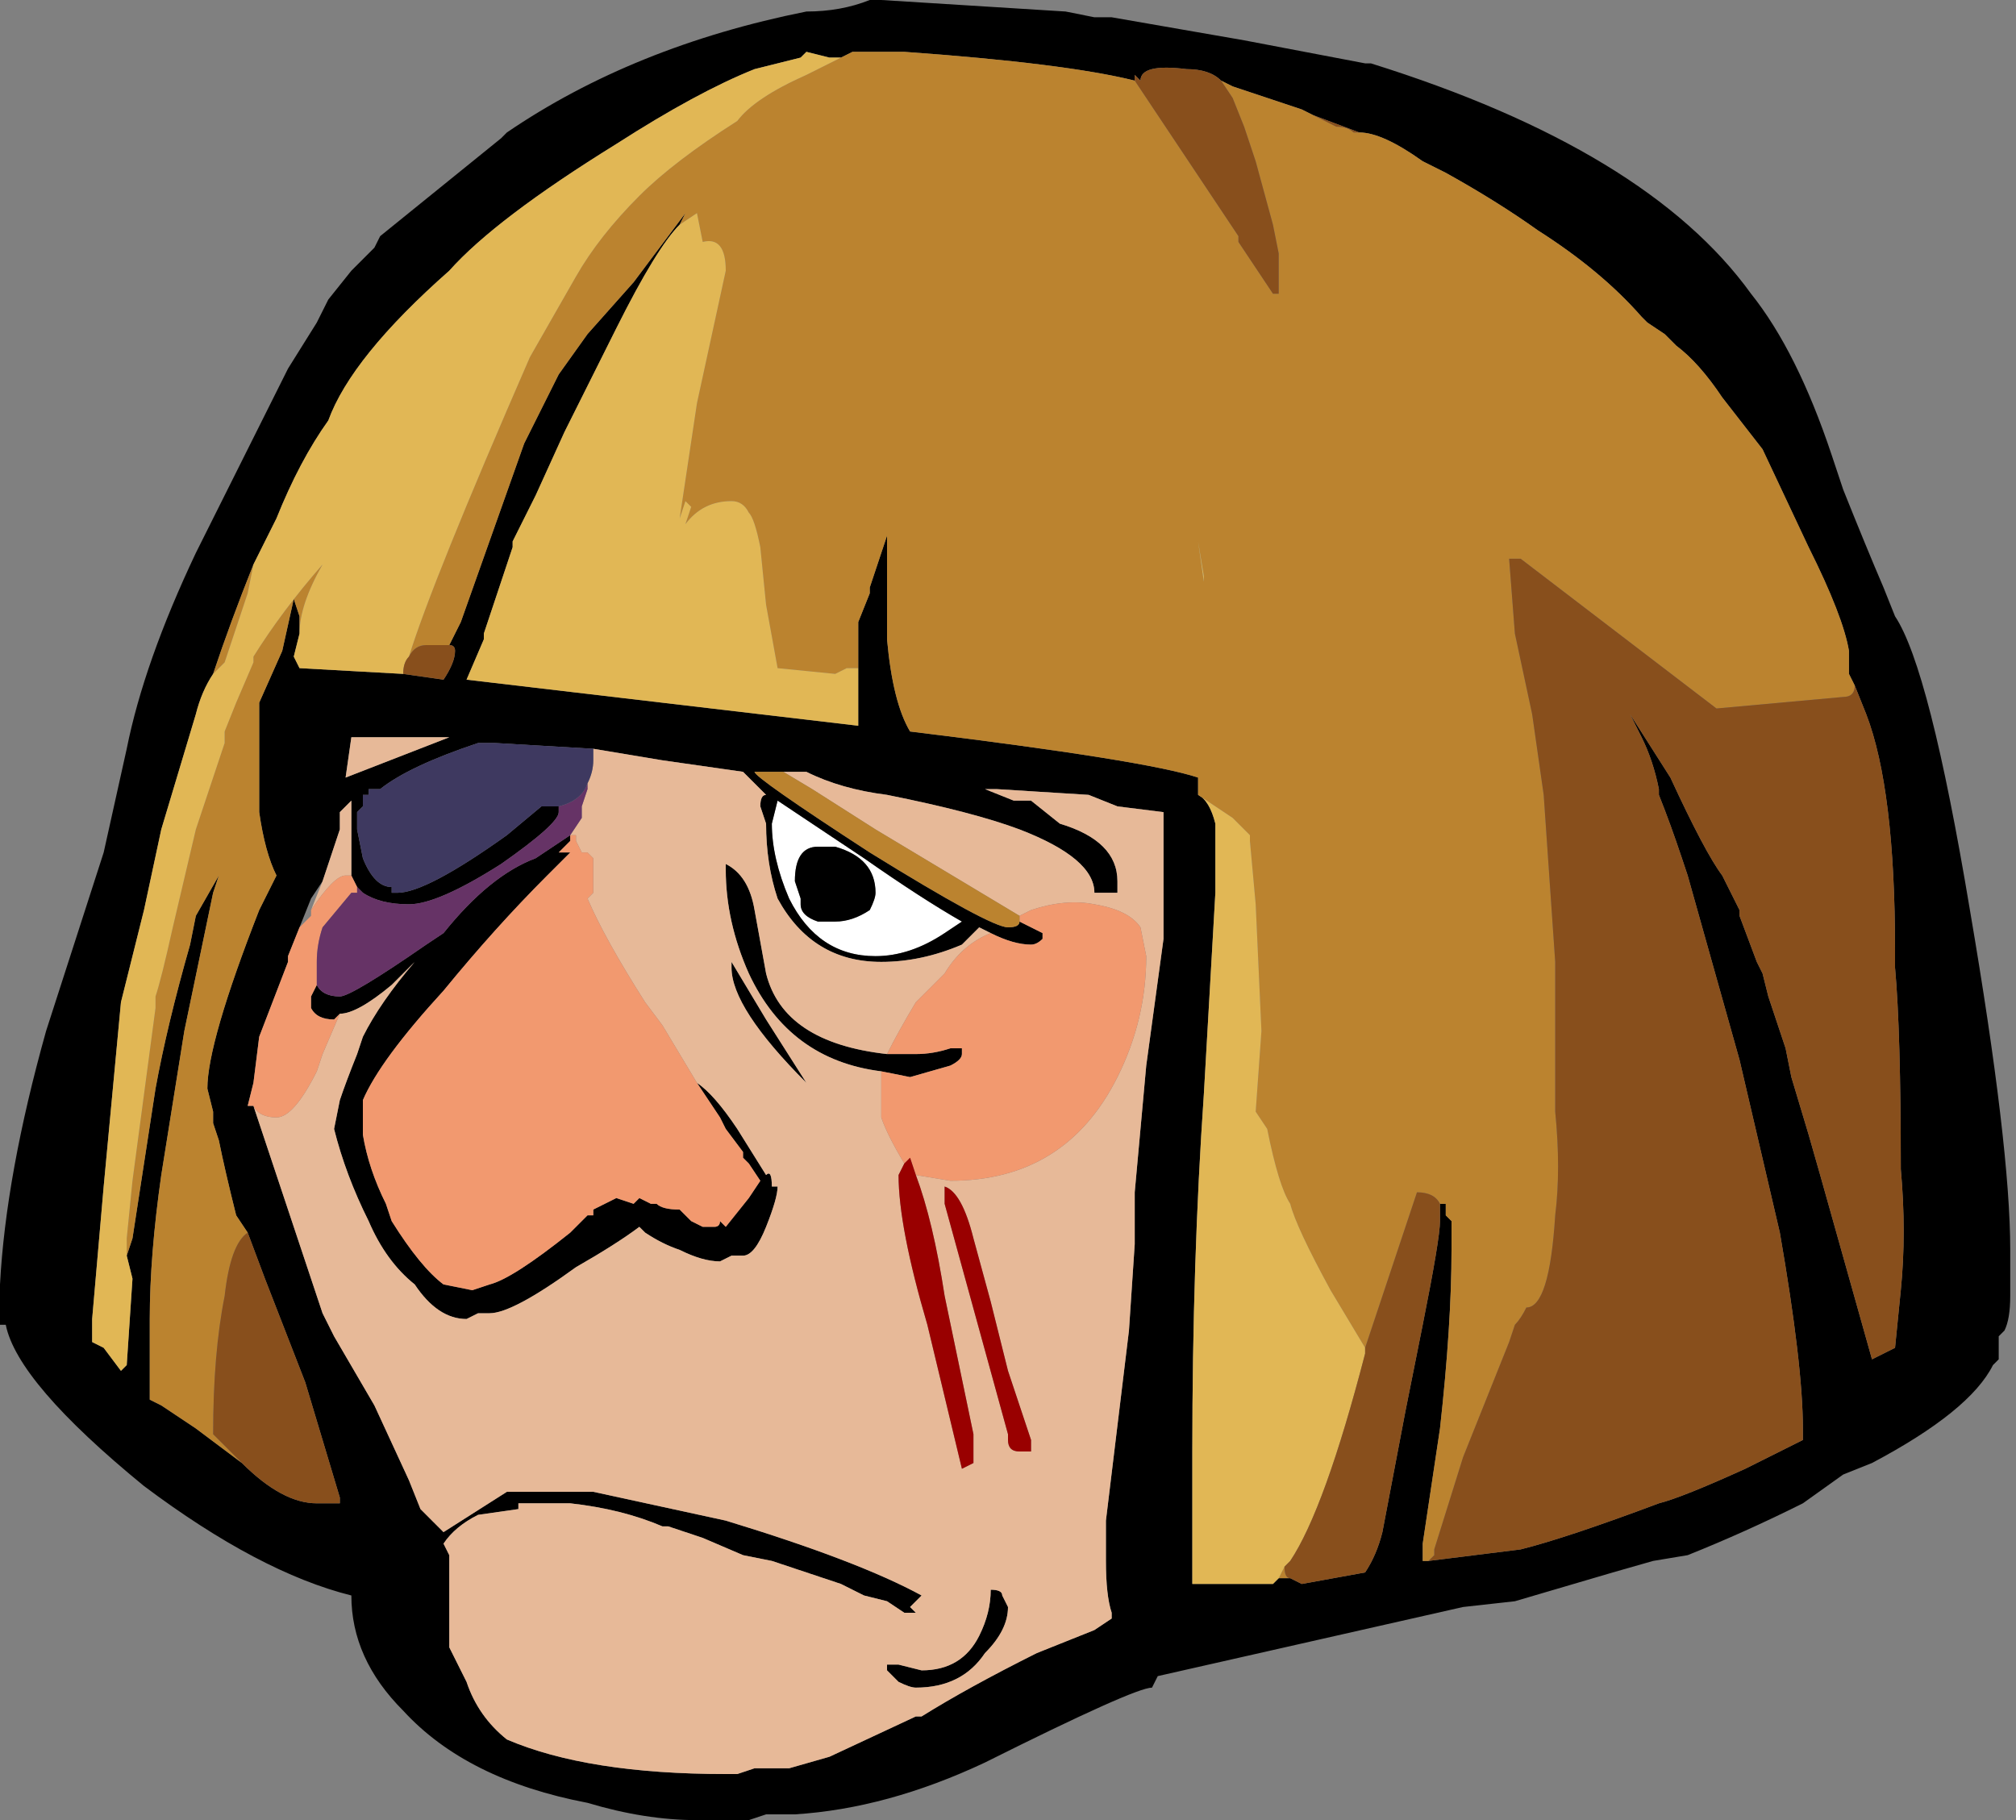 <?xml version="1.0" encoding="UTF-8" standalone="no"?>
<svg xmlns:ffdec="https://www.free-decompiler.com/flash" xmlns:xlink="http://www.w3.org/1999/xlink" ffdec:objectType="shape" height="15.8px" width="17.5px" xmlns="http://www.w3.org/2000/svg">
  <rect width="100%" height="100%" fill="#808080" stroke="none"/>
  <g transform="matrix(1.0, 0.0, 0.0, 1.0, 8.2, 13.55)">
    <path d="M0.15 -5.55 L0.0 -5.45 Q-0.3 -5.25 -0.6 -5.25 -1.1 -5.25 -1.35 -5.75 -1.5 -6.1 -1.5 -6.4 L-1.45 -6.6 -0.7 -6.1 Q-0.2 -5.75 0.15 -5.55 M-0.95 -5.55 Q-0.8 -5.55 -0.65 -5.65 -0.6 -5.75 -0.6 -5.8 -0.6 -6.1 -0.95 -6.2 L-1.1 -6.2 Q-1.3 -6.2 -1.3 -5.9 L-1.25 -5.75 -1.25 -5.7 Q-1.25 -5.6 -1.1 -5.55 L-0.95 -5.55" fill="#ffffff" fill-rule="evenodd" stroke="none"/>
    <path d="M7.9 -7.6 L7.85 -7.7 7.85 -7.9 Q7.8 -8.2 7.5 -8.8 L7.1 -9.65 6.75 -10.1 Q6.55 -10.4 6.35 -10.55 L6.25 -10.65 6.1 -10.75 6.05 -10.8 Q5.7 -11.2 5.15 -11.55 4.8 -11.8 4.35 -12.05 L4.15 -12.15 Q3.8 -12.4 3.6 -12.4 L3.2 -12.55 3.1 -12.6 2.5 -12.8 2.4 -12.85 Q2.3 -12.95 2.1 -12.95 1.7 -13.0 1.7 -12.85 L1.65 -12.9 1.65 -12.85 Q1.05 -13.0 -0.35 -13.1 L-0.8 -13.1 -0.9 -13.05 -1.0 -13.05 -1.2 -13.1 -1.25 -13.05 -1.65 -12.95 Q-2.15 -12.75 -2.85 -12.3 -3.9 -11.65 -4.3 -11.2 -5.15 -10.45 -5.35 -9.9 -5.6 -9.55 -5.8 -9.05 L-6.0 -8.65 Q-6.2 -8.15 -6.35 -7.7 -6.45 -7.55 -6.5 -7.35 L-6.8 -6.35 -6.95 -5.65 -7.15 -4.85 -7.3 -3.25 -7.4 -2.1 -7.4 -1.9 -7.3 -1.85 -7.15 -1.65 -7.1 -1.7 -7.05 -2.45 -7.1 -2.65 -7.05 -2.8 -6.85 -4.1 Q-6.75 -4.65 -6.55 -5.35 L-6.5 -5.6 -6.3 -5.95 -6.35 -5.8 -6.6 -4.6 -6.8 -3.35 Q-6.9 -2.65 -6.9 -2.1 L-6.9 -1.4 -6.8 -1.35 -6.5 -1.15 -6.1 -0.85 Q-5.75 -0.5 -5.45 -0.5 L-5.35 -0.5 -5.25 -0.5 -5.25 -0.55 -5.55 -1.55 -5.9 -2.45 -6.05 -2.85 -6.15 -3.0 Q-6.25 -3.4 -6.3 -3.65 L-6.35 -3.8 -6.35 -3.9 -6.4 -4.1 Q-6.4 -4.5 -5.95 -5.65 L-5.8 -5.95 Q-5.9 -6.15 -5.95 -6.5 -5.95 -6.9 -5.95 -7.3 L-5.95 -7.45 -5.75 -7.9 -5.65 -8.35 -5.6 -8.2 -5.6 -8.05 -5.65 -7.85 -5.6 -7.75 -4.7 -7.7 -4.35 -7.65 Q-4.25 -7.8 -4.25 -7.9 -4.25 -7.95 -4.3 -7.95 L-4.2 -8.15 -3.65 -9.7 -3.35 -10.3 -3.1 -10.65 -2.7 -11.1 -2.25 -11.7 -2.3 -11.6 Q-2.5 -11.4 -2.85 -10.7 L-3.3 -9.8 -3.55 -9.25 -3.75 -8.85 -3.75 -8.8 -4.0 -8.05 -4.0 -8.0 -4.15 -7.65 -0.75 -7.25 -0.75 -7.75 -0.75 -8.15 -0.65 -8.4 -0.65 -8.45 -0.5 -8.9 -0.5 -8.0 Q-0.45 -7.45 -0.3 -7.2 1.75 -6.95 2.2 -6.8 L2.2 -6.65 Q2.3 -6.6 2.35 -6.4 L2.35 -5.8 2.25 -4.05 Q2.15 -2.6 2.15 -0.95 L2.15 0.2 2.6 0.2 Q2.65 0.2 2.7 0.2 L2.85 0.2 2.9 0.15 3.0 0.15 3.1 0.2 3.65 0.1 Q3.75 -0.05 3.8 -0.25 L4.0 -1.3 4.15 -2.05 Q4.3 -2.8 4.3 -2.95 L4.3 -3.1 4.35 -3.1 4.35 -3.0 4.4 -2.95 4.4 -2.7 Q4.4 -2.05 4.3 -1.15 L4.15 -0.15 4.15 0.0 4.2 0.0 5.0 -0.1 Q5.4 -0.2 6.2 -0.5 6.4 -0.55 6.95 -0.8 L7.45 -1.05 7.45 -1.15 Q7.45 -1.7 7.25 -2.85 L6.9 -4.35 6.45 -5.95 6.4 -6.1 Q6.3 -6.4 6.2 -6.65 L6.2 -6.7 Q6.15 -6.95 6.05 -7.15 L5.95 -7.35 6.3 -6.8 Q6.6 -6.15 6.75 -5.95 L6.9 -5.65 6.9 -5.6 7.05 -5.2 7.1 -5.1 7.15 -4.9 7.3 -4.45 7.35 -4.2 7.5 -3.7 7.6 -3.35 8.05 -1.75 8.25 -1.85 8.3 -2.35 Q8.35 -2.85 8.3 -3.4 8.3 -4.6 8.25 -5.15 L8.25 -5.3 Q8.25 -6.7 8.0 -7.35 L7.9 -7.6 M7.8 -9.3 Q8.0 -8.8 8.15 -8.45 L8.25 -8.2 Q8.55 -7.75 8.9 -5.65 9.25 -3.6 9.25 -2.7 L9.25 -2.3 Q9.25 -2.1 9.2 -2.0 L9.15 -1.95 9.15 -1.75 9.1 -1.7 Q8.9 -1.3 8.05 -0.85 L7.8 -0.75 7.45 -0.5 Q6.95 -0.25 6.45 -0.05 L6.15 0.0 5.8 0.1 4.95 0.35 4.5 0.4 1.85 1.0 1.8 1.1 Q1.65 1.1 0.35 1.75 -0.5 2.15 -1.3 2.2 L-1.55 2.2 -1.7 2.25 -2.15 2.25 Q-2.6 2.25 -3.1 2.1 -4.15 1.9 -4.7 1.3 -5.15 0.85 -5.15 0.3 -5.95 0.1 -6.95 -0.65 -8.05 -1.55 -8.15 -2.05 L-8.2 -2.05 -8.2 -2.4 Q-8.15 -3.35 -7.8 -4.6 L-7.3 -6.15 -7.1 -7.05 Q-6.95 -7.8 -6.5 -8.75 L-5.7 -10.35 -5.45 -10.75 -5.35 -10.95 -5.15 -11.2 -4.95 -11.4 -4.9 -11.5 -3.85 -12.35 -3.8 -12.4 Q-2.7 -13.15 -1.2 -13.45 -0.9 -13.45 -0.65 -13.55 L-0.55 -13.55 1.05 -13.45 1.3 -13.4 1.45 -13.4 2.6 -13.2 3.65 -13.0 3.7 -13.0 Q6.1 -12.25 7.0 -11.0 7.4 -10.5 7.7 -9.6 L7.8 -9.3 M-1.8 1.85 L-1.65 1.8 -1.35 1.8 -1.0 1.7 -0.25 1.35 -0.2 1.35 Q0.2 1.1 0.8 0.8 L1.3 0.6 1.45 0.5 1.45 0.45 Q1.4 0.3 1.4 0.0 L1.4 -0.35 1.6 -2.0 1.65 -2.75 1.65 -3.2 1.75 -4.3 1.9 -5.4 1.9 -5.5 Q1.9 -5.85 1.9 -6.5 L1.5 -6.55 1.25 -6.65 0.45 -6.7 0.35 -6.7 0.6 -6.6 0.75 -6.6 1.0 -6.4 Q1.5 -6.25 1.5 -5.9 L1.5 -5.8 1.4 -5.8 Q1.35 -5.8 1.3 -5.8 1.3 -6.1 0.65 -6.35 0.25 -6.5 -0.5 -6.65 -0.9 -6.7 -1.2 -6.85 L-1.4 -6.85 -1.65 -6.85 Q-1.65 -6.8 -0.65 -6.15 0.4 -5.5 0.55 -5.5 0.65 -5.5 0.65 -5.55 L0.85 -5.45 0.85 -5.4 Q0.8 -5.35 0.75 -5.35 0.6 -5.35 0.4 -5.45 L0.3 -5.5 0.15 -5.35 Q-0.2 -5.2 -0.55 -5.2 -1.15 -5.2 -1.45 -5.75 -1.55 -6.05 -1.55 -6.4 L-1.6 -6.55 Q-1.6 -6.65 -1.55 -6.65 L-1.75 -6.85 -2.45 -6.95 -3.05 -7.05 -3.9 -7.1 -4.05 -7.1 Q-4.65 -6.9 -4.9 -6.7 L-5.0 -6.7 -5.0 -6.65 -5.05 -6.65 -5.05 -6.55 -5.1 -6.5 -5.1 -6.35 -5.05 -6.1 Q-4.95 -5.85 -4.8 -5.85 L-4.8 -5.8 -4.75 -5.8 Q-4.5 -5.8 -3.8 -6.3 L-3.5 -6.55 -3.35 -6.55 -3.35 -6.5 Q-3.35 -6.4 -3.85 -6.05 -4.4 -5.7 -4.65 -5.7 -4.9 -5.7 -5.05 -5.8 L-5.1 -5.85 -5.15 -5.95 -5.15 -6.6 -5.25 -6.5 -5.25 -6.35 -5.4 -5.9 -5.5 -5.75 -5.6 -5.5 -5.7 -5.25 -5.7 -5.2 -5.95 -4.55 -6.0 -4.15 -6.05 -3.95 -6.0 -3.95 -5.4 -2.15 -5.3 -1.95 -4.95 -1.35 -4.65 -0.7 -4.55 -0.45 -4.35 -0.25 -3.8 -0.6 -3.05 -0.6 -1.9 -0.35 Q-0.75 0.0 -0.2 0.3 L-0.3 0.4 -0.25 0.45 -0.35 0.45 -0.5 0.35 -0.7 0.3 -0.9 0.2 -1.5 0.0 -1.75 -0.05 -2.1 -0.2 -2.4 -0.3 -2.45 -0.3 Q-2.8 -0.45 -3.25 -0.5 L-3.7 -0.5 -3.7 -0.45 -4.05 -0.4 Q-4.25 -0.3 -4.35 -0.15 L-4.3 -0.05 -4.3 0.75 -4.15 1.05 Q-4.05 1.35 -3.8 1.55 -3.1 1.85 -1.9 1.85 L-1.8 1.85 M-0.55 -4.25 Q-1.35 -4.35 -1.7 -5.1 -1.9 -5.55 -1.9 -6.0 L-1.9 -6.05 Q-1.7 -5.95 -1.65 -5.65 L-1.55 -5.1 Q-1.4 -4.5 -0.5 -4.4 L-0.25 -4.4 Q-0.1 -4.4 0.05 -4.45 L0.15 -4.45 0.15 -4.4 Q0.15 -4.35 0.05 -4.3 L-0.3 -4.2 -0.55 -4.25 M-2.15 -4.15 Q-2.0 -4.05 -1.8 -3.75 L-1.55 -3.35 Q-1.5 -3.4 -1.5 -3.25 L-1.45 -3.25 Q-1.45 -3.15 -1.55 -2.9 -1.65 -2.65 -1.75 -2.65 L-1.85 -2.65 -1.95 -2.6 Q-2.1 -2.6 -2.3 -2.7 -2.45 -2.75 -2.6 -2.85 L-2.65 -2.9 Q-2.85 -2.75 -3.2 -2.55 -3.75 -2.15 -3.95 -2.15 L-4.05 -2.15 -4.15 -2.1 Q-4.4 -2.1 -4.6 -2.4 -4.85 -2.6 -5.0 -2.95 -5.2 -3.35 -5.3 -3.75 L-5.25 -4.0 Q-5.2 -4.15 -5.1 -4.4 L-5.05 -4.55 Q-4.9 -4.85 -4.6 -5.2 L-4.8 -5.0 Q-5.1 -4.75 -5.25 -4.75 L-5.3 -4.7 Q-5.45 -4.7 -5.5 -4.8 L-5.5 -4.9 -5.45 -5.0 Q-5.4 -4.9 -5.25 -4.9 -5.15 -4.9 -4.5 -5.35 L-4.35 -5.45 Q-3.95 -5.95 -3.55 -6.1 L-3.25 -6.3 -3.25 -6.25 -3.35 -6.15 -3.25 -6.15 -3.45 -5.95 Q-3.9 -5.5 -4.35 -4.95 -4.9 -4.35 -5.05 -4.0 L-5.05 -3.7 Q-5.0 -3.4 -4.85 -3.1 L-4.8 -2.95 Q-4.55 -2.55 -4.35 -2.4 L-4.1 -2.35 -3.95 -2.4 Q-3.75 -2.45 -3.25 -2.85 L-3.1 -3.0 -3.05 -3.0 -3.05 -3.05 -2.85 -3.15 -2.7 -3.1 -2.65 -3.15 -2.55 -3.1 -2.5 -3.1 Q-2.45 -3.05 -2.3 -3.05 L-2.2 -2.95 -2.1 -2.9 -2.0 -2.9 Q-1.95 -2.9 -1.95 -2.95 L-1.9 -2.9 -1.7 -3.15 -1.6 -3.3 -1.7 -3.45 -1.75 -3.5 -1.75 -3.55 -1.9 -3.75 -1.95 -3.85 -2.15 -4.15 M0.15 -5.55 Q-0.2 -5.75 -0.7 -6.1 L-1.45 -6.6 -1.5 -6.4 Q-1.5 -6.1 -1.35 -5.75 -1.1 -5.25 -0.6 -5.25 -0.3 -5.25 0.0 -5.45 L0.15 -5.55 M0.65 -0.4 L0.65 -0.4 M7.15 -4.2 L7.15 -4.2 M0.35 0.8 Q0.15 1.1 -0.25 1.1 -0.3 1.1 -0.4 1.05 L-0.5 0.95 -0.5 0.9 -0.4 0.9 -0.2 0.95 Q0.15 0.95 0.3 0.65 0.4 0.45 0.4 0.25 0.5 0.25 0.5 0.3 L0.55 0.4 Q0.55 0.6 0.35 0.8 M-5.15 -7.15 L-5.2 -6.8 -4.3 -7.15 -5.15 -7.15 M-0.95 -5.55 L-1.1 -5.55 Q-1.25 -5.6 -1.25 -5.7 L-1.25 -5.75 -1.3 -5.9 Q-1.3 -6.2 -1.1 -6.2 L-0.95 -6.2 Q-0.6 -6.1 -0.6 -5.8 -0.6 -5.75 -0.65 -5.65 -0.8 -5.55 -0.95 -5.55 M-1.65 -6.85 L-1.65 -6.85 M-1.85 -5.15 L-1.85 -5.2 -1.55 -4.7 -1.2 -4.15 Q-1.85 -4.8 -1.85 -5.15 M-2.55 -3.05 L-2.55 -3.05" fill="#000000" fill-rule="evenodd" stroke="none"/>
    <path d="M-1.4 -6.85 L-1.2 -6.85 Q-0.9 -6.7 -0.5 -6.65 0.25 -6.5 0.65 -6.35 1.3 -6.1 1.3 -5.8 1.35 -5.8 1.4 -5.8 L1.5 -5.8 1.5 -5.9 Q1.5 -6.25 1.0 -6.4 L0.75 -6.6 0.6 -6.6 0.35 -6.7 0.45 -6.7 1.25 -6.65 1.5 -6.55 1.9 -6.5 Q1.9 -5.85 1.9 -5.5 L1.9 -5.4 1.75 -4.3 1.65 -3.2 1.65 -2.75 1.6 -2.0 1.4 -0.35 1.4 0.0 Q1.4 0.3 1.45 0.45 L1.45 0.5 1.3 0.6 0.8 0.8 Q0.2 1.1 -0.2 1.35 L-0.25 1.35 -1.0 1.7 -1.35 1.8 -1.65 1.8 -1.8 1.85 -1.9 1.85 Q-3.1 1.85 -3.8 1.55 -4.05 1.35 -4.15 1.05 L-4.3 0.75 -4.3 -0.05 -4.35 -0.15 Q-4.25 -0.3 -4.05 -0.4 L-3.7 -0.45 -3.7 -0.5 -3.25 -0.5 Q-2.8 -0.45 -2.45 -0.3 L-2.4 -0.3 -2.1 -0.2 -1.75 -0.05 -1.5 0.0 -0.9 0.2 -0.7 0.3 -0.5 0.35 -0.35 0.45 -0.25 0.45 -0.3 0.4 -0.2 0.3 Q-0.75 0.0 -1.9 -0.35 L-3.05 -0.6 -3.8 -0.6 -4.35 -0.25 -4.55 -0.45 -4.65 -0.7 -4.95 -1.35 -5.3 -1.95 -5.4 -2.15 -6.0 -3.95 Q-5.95 -3.85 -5.8 -3.85 -5.65 -3.85 -5.45 -4.25 L-5.4 -4.4 -5.25 -4.75 Q-5.1 -4.75 -4.8 -5.0 L-4.6 -5.2 Q-4.9 -4.85 -5.05 -4.55 L-5.1 -4.4 Q-5.2 -4.15 -5.25 -4.0 L-5.3 -3.75 Q-5.2 -3.35 -5.0 -2.95 -4.85 -2.6 -4.6 -2.4 -4.4 -2.1 -4.15 -2.1 L-4.05 -2.15 -3.95 -2.15 Q-3.75 -2.15 -3.2 -2.55 -2.85 -2.75 -2.65 -2.9 L-2.6 -2.85 Q-2.45 -2.75 -2.3 -2.7 -2.1 -2.6 -1.95 -2.6 L-1.85 -2.65 -1.75 -2.65 Q-1.65 -2.65 -1.55 -2.9 -1.45 -3.15 -1.45 -3.25 L-1.5 -3.25 Q-1.5 -3.4 -1.55 -3.35 L-1.8 -3.75 Q-2.0 -4.05 -2.15 -4.15 L-2.45 -4.65 -2.6 -4.85 Q-2.95 -5.4 -3.1 -5.75 L-3.05 -5.8 -3.05 -6.1 -3.1 -6.15 -3.15 -6.15 -3.2 -6.25 -3.2 -6.3 -3.25 -6.3 -3.15 -6.45 -3.15 -6.55 -3.1 -6.7 -3.1 -6.75 Q-3.05 -6.85 -3.05 -6.95 L-3.05 -7.05 -2.45 -6.95 -1.75 -6.85 -1.55 -6.65 Q-1.6 -6.65 -1.6 -6.55 L-1.55 -6.4 Q-1.55 -6.05 -1.45 -5.75 -1.15 -5.2 -0.55 -5.2 -0.2 -5.2 0.15 -5.35 L0.3 -5.5 0.4 -5.45 Q0.15 -5.35 0.0 -5.1 L-0.25 -4.85 Q-0.4 -4.6 -0.5 -4.4 -1.4 -4.5 -1.55 -5.1 L-1.65 -5.65 Q-1.7 -5.95 -1.9 -6.05 L-1.9 -6.0 Q-1.9 -5.55 -1.7 -5.1 -1.35 -4.35 -0.55 -4.25 L-0.55 -3.85 Q-0.5 -3.7 -0.35 -3.45 L-0.4 -3.35 Q-0.4 -2.9 -0.15 -2.05 L0.15 -0.8 0.25 -0.85 0.25 -1.1 0.0 -2.3 Q-0.1 -2.95 -0.25 -3.35 L0.05 -3.3 Q1.05 -3.3 1.5 -4.2 1.75 -4.7 1.75 -5.25 L1.7 -5.5 Q1.6 -5.65 1.3 -5.7 1.05 -5.75 0.75 -5.65 L0.65 -5.6 -0.6 -6.35 -1.15 -6.7 -1.4 -6.85 M0.25 -2.8 Q0.15 -3.2 0.0 -3.25 L0.0 -3.1 0.55 -1.1 0.55 -1.05 Q0.55 -0.95 0.65 -0.95 L0.75 -0.95 0.75 -1.05 0.55 -1.65 0.4 -2.25 0.25 -2.8 M0.65 -0.4 L0.65 -0.4 M0.35 0.8 Q0.55 0.6 0.55 0.4 L0.5 0.3 Q0.5 0.25 0.4 0.25 0.4 0.45 0.3 0.65 0.15 0.95 -0.2 0.95 L-0.4 0.9 -0.5 0.9 -0.5 0.95 -0.4 1.05 Q-0.3 1.1 -0.25 1.1 0.15 1.1 0.35 0.8 M-5.15 -7.15 L-4.3 -7.15 -5.2 -6.8 -5.15 -7.15 M-5.0 -6.65 L-5.05 -6.65 -5.0 -6.65 M-1.65 -6.85 L-1.65 -6.85 M-1.85 -5.15 Q-1.85 -4.8 -1.2 -4.15 L-1.55 -4.7 -1.85 -5.2 -1.85 -5.15 M-5.4 -5.9 L-5.25 -6.35 -5.25 -6.5 -5.15 -6.6 -5.15 -5.95 -5.2 -5.95 Q-5.3 -5.95 -5.5 -5.65 L-5.4 -5.9" fill="#e7b998" fill-rule="evenodd" stroke="none"/>
    <path d="M0.65 -5.6 L0.75 -5.65 Q1.05 -5.75 1.3 -5.7 1.6 -5.65 1.7 -5.5 L1.75 -5.25 Q1.75 -4.7 1.5 -4.2 1.05 -3.3 0.05 -3.3 L-0.25 -3.35 -0.3 -3.5 -0.35 -3.45 Q-0.5 -3.7 -0.55 -3.85 L-0.55 -4.25 -0.3 -4.2 0.05 -4.3 Q0.15 -4.35 0.15 -4.4 L0.15 -4.45 0.05 -4.45 Q-0.1 -4.4 -0.25 -4.4 L-0.5 -4.4 Q-0.4 -4.6 -0.25 -4.85 L0.0 -5.1 Q0.15 -5.35 0.4 -5.45 0.6 -5.35 0.75 -5.35 0.8 -5.35 0.85 -5.4 L0.85 -5.45 0.65 -5.55 0.65 -5.6 M-3.25 -6.3 L-3.2 -6.3 -3.2 -6.25 -3.15 -6.15 -3.1 -6.15 -3.05 -6.1 -3.05 -5.8 -3.1 -5.75 Q-2.95 -5.4 -2.6 -4.85 L-2.45 -4.65 -2.15 -4.15 -1.95 -3.85 -1.9 -3.75 -1.75 -3.55 -1.75 -3.5 -1.7 -3.45 -1.6 -3.3 -1.7 -3.15 -1.9 -2.9 -1.95 -2.95 Q-1.95 -2.9 -2.0 -2.9 L-2.1 -2.9 -2.2 -2.95 -2.3 -3.05 Q-2.45 -3.05 -2.5 -3.1 L-2.55 -3.1 -2.65 -3.15 -2.7 -3.1 -2.85 -3.15 -3.05 -3.05 -3.05 -3.0 -3.1 -3.0 -3.25 -2.85 Q-3.75 -2.45 -3.95 -2.4 L-4.1 -2.35 -4.35 -2.4 Q-4.55 -2.55 -4.8 -2.95 L-4.85 -3.1 Q-5.0 -3.4 -5.05 -3.7 L-5.05 -4.0 Q-4.9 -4.35 -4.35 -4.95 -3.9 -5.5 -3.45 -5.95 L-3.25 -6.15 -3.35 -6.15 -3.25 -6.25 -3.25 -6.3 M-5.25 -4.75 L-5.4 -4.4 -5.45 -4.25 Q-5.65 -3.85 -5.8 -3.85 -5.95 -3.85 -6.0 -3.95 L-6.05 -3.95 -6.0 -4.15 -5.95 -4.55 -5.7 -5.2 -5.7 -5.25 -5.6 -5.5 -5.5 -5.6 -5.5 -5.65 Q-5.3 -5.95 -5.2 -5.95 L-5.15 -5.95 -5.1 -5.85 -5.1 -5.8 -5.15 -5.8 -5.4 -5.5 Q-5.45 -5.35 -5.45 -5.2 L-5.45 -5.0 -5.5 -4.9 -5.5 -4.8 Q-5.45 -4.7 -5.3 -4.7 L-5.25 -4.75 M-2.55 -3.05 L-2.55 -3.05" fill="#f2996f" fill-rule="evenodd" stroke="none"/>
    <path d="M3.6 -12.4 Q3.8 -12.4 4.15 -12.15 L4.35 -12.05 Q4.8 -11.8 5.15 -11.55 5.7 -11.2 6.05 -10.8 L6.1 -10.75 6.25 -10.65 6.35 -10.55 Q6.55 -10.4 6.75 -10.1 L7.1 -9.65 7.5 -8.8 Q7.8 -8.2 7.85 -7.9 L7.85 -7.7 7.9 -7.6 Q7.9 -7.5 7.8 -7.5 L6.7 -7.4 5.0 -8.7 4.9 -8.7 4.95 -8.05 5.1 -7.35 5.2 -6.65 5.3 -5.2 5.3 -3.9 Q5.35 -3.4 5.3 -3.0 5.25 -2.2 5.05 -2.2 5.0 -2.1 4.95 -2.05 L4.9 -1.9 4.5 -0.9 4.25 -0.1 4.25 -0.05 4.2 0.0 4.15 0.0 4.15 -0.15 4.3 -1.15 Q4.4 -2.05 4.4 -2.7 L4.4 -2.95 4.35 -3.0 4.35 -3.1 4.3 -3.1 Q4.25 -3.2 4.1 -3.2 L3.65 -1.85 3.35 -2.35 Q3.05 -2.9 3.0 -3.1 2.9 -3.25 2.8 -3.75 L2.7 -3.9 2.75 -4.6 2.7 -5.7 2.65 -6.25 2.65 -6.3 2.5 -6.45 Q2.35 -6.55 2.2 -6.65 L2.2 -6.8 Q1.75 -6.95 -0.3 -7.2 -0.45 -7.45 -0.5 -8.0 L-0.5 -8.9 -0.65 -8.45 -0.65 -8.4 -0.75 -8.15 -0.75 -7.75 -0.85 -7.75 -0.95 -7.7 -1.45 -7.75 -1.55 -8.3 -1.6 -8.8 Q-1.65 -9.05 -1.7 -9.1 -1.75 -9.2 -1.85 -9.2 -2.1 -9.2 -2.25 -9.0 L-2.2 -9.15 -2.25 -9.2 -2.3 -9.05 -2.15 -10.05 -1.9 -11.2 Q-1.9 -11.5 -2.1 -11.45 L-2.15 -11.7 -2.3 -11.6 -2.25 -11.7 -2.7 -11.1 -3.1 -10.65 -3.35 -10.3 -3.65 -9.7 -4.2 -8.15 -4.3 -7.95 -4.5 -7.95 Q-4.6 -7.95 -4.65 -7.85 -4.45 -8.5 -3.6 -10.45 L-3.2 -11.15 Q-3.0 -11.5 -2.65 -11.85 -2.35 -12.15 -1.8 -12.5 -1.65 -12.7 -1.2 -12.9 L-0.9 -13.05 -0.8 -13.1 -0.35 -13.1 Q1.05 -13.0 1.65 -12.85 L2.55 -11.5 2.55 -11.45 2.85 -11.0 2.9 -11.0 2.9 -11.35 2.85 -11.6 2.7 -12.15 2.6 -12.45 2.5 -12.7 2.4 -12.85 2.5 -12.8 3.1 -12.6 3.4 -12.45 Q3.5 -12.45 3.55 -12.4 L3.6 -12.4 M3.0 0.15 L2.9 0.15 2.95 0.05 3.0 0.0 2.95 0.05 Q2.95 0.15 3.0 0.15 M-5.6 -8.05 L-5.6 -8.2 -5.65 -8.35 -5.75 -7.9 -5.95 -7.45 -5.95 -7.3 Q-5.95 -6.9 -5.95 -6.5 -5.9 -6.15 -5.8 -5.95 L-5.95 -5.65 Q-6.4 -4.5 -6.4 -4.1 L-6.35 -3.9 -6.35 -3.8 -6.3 -3.65 Q-6.25 -3.4 -6.15 -3.0 L-6.05 -2.85 Q-6.2 -2.75 -6.25 -2.3 -6.35 -1.8 -6.35 -1.1 L-6.1 -0.85 -6.5 -1.15 -6.8 -1.35 -6.9 -1.4 -6.9 -2.1 Q-6.9 -2.65 -6.8 -3.35 L-6.6 -4.6 -6.35 -5.8 -6.3 -5.95 -6.5 -5.6 -6.55 -5.35 Q-6.75 -4.65 -6.85 -4.1 L-7.05 -2.8 -7.1 -2.65 -7.1 -2.8 -7.05 -3.3 -6.85 -4.8 -6.85 -4.9 Q-6.8 -5.05 -6.7 -5.5 L-6.5 -6.35 -6.25 -7.1 -6.25 -7.2 -6.15 -7.45 -6.0 -7.8 -6.0 -7.85 Q-5.75 -8.25 -5.4 -8.65 -5.6 -8.3 -5.6 -8.05 M-5.25 -0.5 L-5.35 -0.5 -5.25 -0.5 M-6.35 -7.7 Q-6.2 -8.15 -6.0 -8.65 L-6.05 -8.4 -6.25 -7.8 -6.35 -7.7 M6.15 -8.4 L6.15 -8.4 M2.2 -8.85 L2.25 -8.55 2.25 -8.5 2.2 -8.85 M-1.4 -6.85 L-1.15 -6.7 -0.6 -6.35 0.65 -5.6 0.65 -5.55 Q0.65 -5.5 0.55 -5.5 0.4 -5.5 -0.65 -6.15 -1.65 -6.8 -1.65 -6.85 L-1.4 -6.85 M-1.4 -10.15 L-1.4 -10.15" fill="#bb832f" fill-rule="evenodd" stroke="none"/>
    <path d="M-3.1 -6.75 L-3.1 -6.7 -3.15 -6.55 -3.15 -6.45 -3.25 -6.3 -3.55 -6.1 Q-3.95 -5.95 -4.35 -5.45 L-4.5 -5.35 Q-5.15 -4.9 -5.25 -4.9 -5.4 -4.9 -5.45 -5.0 L-5.45 -5.2 Q-5.45 -5.35 -5.4 -5.5 L-5.15 -5.8 -5.1 -5.8 -5.1 -5.85 -5.05 -5.8 Q-4.9 -5.7 -4.65 -5.7 -4.4 -5.7 -3.85 -6.05 -3.35 -6.4 -3.35 -6.5 L-3.35 -6.55 Q-3.15 -6.6 -3.1 -6.75" fill="#663366" fill-rule="evenodd" stroke="none"/>
    <path d="M-3.05 -7.05 L-3.05 -6.95 Q-3.05 -6.85 -3.1 -6.75 -3.15 -6.6 -3.35 -6.55 L-3.5 -6.55 -3.8 -6.3 Q-4.5 -5.8 -4.75 -5.8 L-4.8 -5.8 -4.8 -5.85 Q-4.95 -5.85 -5.05 -6.1 L-5.1 -6.35 -5.1 -6.5 -5.05 -6.55 -5.05 -6.65 -5.0 -6.65 -5.0 -6.7 -4.9 -6.7 Q-4.65 -6.9 -4.05 -7.1 L-3.9 -7.1 -3.05 -7.05" fill="#3e3960" fill-rule="evenodd" stroke="none"/>
    <path d="M-0.25 -3.35 Q-0.1 -2.95 0.0 -2.3 L0.25 -1.1 0.25 -0.85 0.15 -0.8 -0.15 -2.05 Q-0.4 -2.9 -0.4 -3.35 L-0.35 -3.45 -0.3 -3.5 -0.25 -3.35 M0.25 -2.8 L0.4 -2.25 0.55 -1.65 0.75 -1.05 0.75 -0.95 0.65 -0.95 Q0.55 -0.95 0.55 -1.05 L0.55 -1.1 0.0 -3.1 0.0 -3.25 Q0.15 -3.2 0.25 -2.8" fill="#990000" fill-rule="evenodd" stroke="none"/>
    <path d="M2.9 0.15 L2.85 0.2 2.7 0.2 Q2.65 0.2 2.6 0.2 L2.15 0.2 2.15 -0.95 Q2.15 -2.6 2.25 -4.05 L2.35 -5.8 2.35 -6.4 Q2.3 -6.6 2.2 -6.65 2.35 -6.55 2.5 -6.45 L2.65 -6.3 2.65 -6.25 2.7 -5.7 2.75 -4.6 2.7 -3.9 2.8 -3.75 Q2.9 -3.25 3.0 -3.1 3.05 -2.9 3.35 -2.35 L3.65 -1.85 3.65 -1.8 Q3.3 -0.45 3.0 0.0 L2.95 0.05 2.9 0.15 M-0.75 -7.75 L-0.75 -7.25 -4.15 -7.65 -4.0 -8.0 -4.0 -8.05 -3.75 -8.8 -3.75 -8.85 -3.55 -9.25 -3.3 -9.8 -2.85 -10.7 Q-2.5 -11.4 -2.3 -11.6 L-2.15 -11.7 -2.1 -11.45 Q-1.9 -11.5 -1.9 -11.2 L-2.15 -10.05 -2.3 -9.05 -2.25 -9.2 -2.2 -9.15 -2.25 -9.0 Q-2.1 -9.2 -1.85 -9.2 -1.75 -9.2 -1.7 -9.1 -1.65 -9.05 -1.6 -8.8 L-1.55 -8.3 -1.45 -7.75 -0.95 -7.7 -0.85 -7.75 -0.75 -7.75 M-4.7 -7.7 L-5.6 -7.75 -5.65 -7.85 -5.6 -8.05 Q-5.6 -8.3 -5.4 -8.65 -5.75 -8.25 -6.0 -7.85 L-6.0 -7.8 -6.15 -7.45 -6.25 -7.2 -6.25 -7.1 -6.5 -6.35 -6.7 -5.5 Q-6.8 -5.05 -6.85 -4.9 L-6.85 -4.8 -7.05 -3.3 -7.1 -2.8 -7.1 -2.65 -7.05 -2.45 -7.1 -1.7 -7.15 -1.65 -7.3 -1.85 -7.4 -1.9 -7.4 -2.1 -7.3 -3.25 -7.15 -4.85 -6.95 -5.65 -6.8 -6.35 -6.5 -7.35 Q-6.45 -7.55 -6.35 -7.7 L-6.25 -7.8 -6.05 -8.4 -6.0 -8.65 -5.8 -9.05 Q-5.6 -9.55 -5.35 -9.9 -5.15 -10.45 -4.3 -11.2 -3.9 -11.65 -2.85 -12.3 -2.15 -12.75 -1.65 -12.95 L-1.25 -13.05 -1.2 -13.1 -1.0 -13.05 -0.9 -13.05 -1.2 -12.9 Q-1.65 -12.7 -1.8 -12.5 -2.35 -12.15 -2.65 -11.85 -3.0 -11.5 -3.2 -11.15 L-3.6 -10.45 Q-4.45 -8.5 -4.65 -7.85 -4.7 -7.8 -4.7 -7.7 M2.2 -8.85 L2.25 -8.5 2.25 -8.55 2.2 -8.85 M-1.4 -10.15 L-1.4 -10.15" fill="#e1b755" fill-rule="evenodd" stroke="none"/>
    <path d="M7.9 -7.6 L8.0 -7.35 Q8.25 -6.7 8.25 -5.3 L8.25 -5.15 Q8.3 -4.6 8.3 -3.4 8.35 -2.85 8.3 -2.35 L8.25 -1.85 8.05 -1.75 7.6 -3.35 7.5 -3.7 7.35 -4.2 7.3 -4.45 7.15 -4.9 7.1 -5.1 7.05 -5.2 6.9 -5.6 6.9 -5.65 6.75 -5.95 Q6.6 -6.15 6.3 -6.8 L5.95 -7.35 6.05 -7.15 Q6.15 -6.95 6.2 -6.7 L6.2 -6.65 Q6.3 -6.4 6.4 -6.1 L6.45 -5.95 6.9 -4.35 7.25 -2.85 Q7.45 -1.7 7.45 -1.15 L7.45 -1.05 6.95 -0.8 Q6.4 -0.55 6.2 -0.5 5.4 -0.2 5.0 -0.1 L4.2 0.0 4.25 -0.05 4.25 -0.1 4.5 -0.9 4.9 -1.9 4.95 -2.05 Q5.0 -2.1 5.05 -2.2 5.25 -2.2 5.3 -3.0 5.35 -3.4 5.3 -3.9 L5.3 -5.2 5.2 -6.65 5.1 -7.35 4.95 -8.05 4.9 -8.7 5.0 -8.7 6.7 -7.4 7.8 -7.5 Q7.9 -7.5 7.9 -7.6 M4.3 -3.1 L4.3 -2.95 Q4.3 -2.8 4.15 -2.05 L4.0 -1.3 3.8 -0.25 Q3.75 -0.05 3.65 0.1 L3.1 0.2 3.0 0.15 Q2.95 0.15 2.95 0.05 L3.0 0.0 Q3.3 -0.45 3.65 -1.8 L3.65 -1.85 4.1 -3.2 Q4.25 -3.2 4.3 -3.1 M-4.3 -7.95 Q-4.25 -7.95 -4.25 -7.9 -4.25 -7.8 -4.35 -7.65 L-4.7 -7.7 Q-4.7 -7.8 -4.65 -7.85 -4.6 -7.95 -4.5 -7.95 L-4.3 -7.95 M-6.05 -2.85 L-5.9 -2.45 -5.55 -1.55 -5.25 -0.55 -5.25 -0.5 -5.35 -0.5 -5.45 -0.5 Q-5.75 -0.5 -6.1 -0.85 L-6.35 -1.1 Q-6.35 -1.8 -6.25 -2.3 -6.2 -2.75 -6.05 -2.85 M1.65 -12.85 L1.65 -12.9 1.7 -12.85 Q1.7 -13.0 2.1 -12.95 2.3 -12.95 2.4 -12.85 L2.5 -12.8 2.4 -12.85 2.5 -12.7 2.6 -12.45 2.7 -12.15 2.85 -11.6 2.9 -11.35 2.9 -11.0 2.85 -11.0 2.55 -11.45 2.55 -11.5 1.65 -12.85 M3.1 -12.6 L3.2 -12.55 3.6 -12.4 3.55 -12.4 Q3.5 -12.45 3.4 -12.45 L3.1 -12.6 M6.15 -8.4 L6.15 -8.4 M7.15 -4.2 L7.15 -4.2 M-0.85 -7.75 L-0.75 -7.75 -0.85 -7.75" fill="#884f1c" fill-rule="evenodd" stroke="none"/>
  </g>
</svg>
